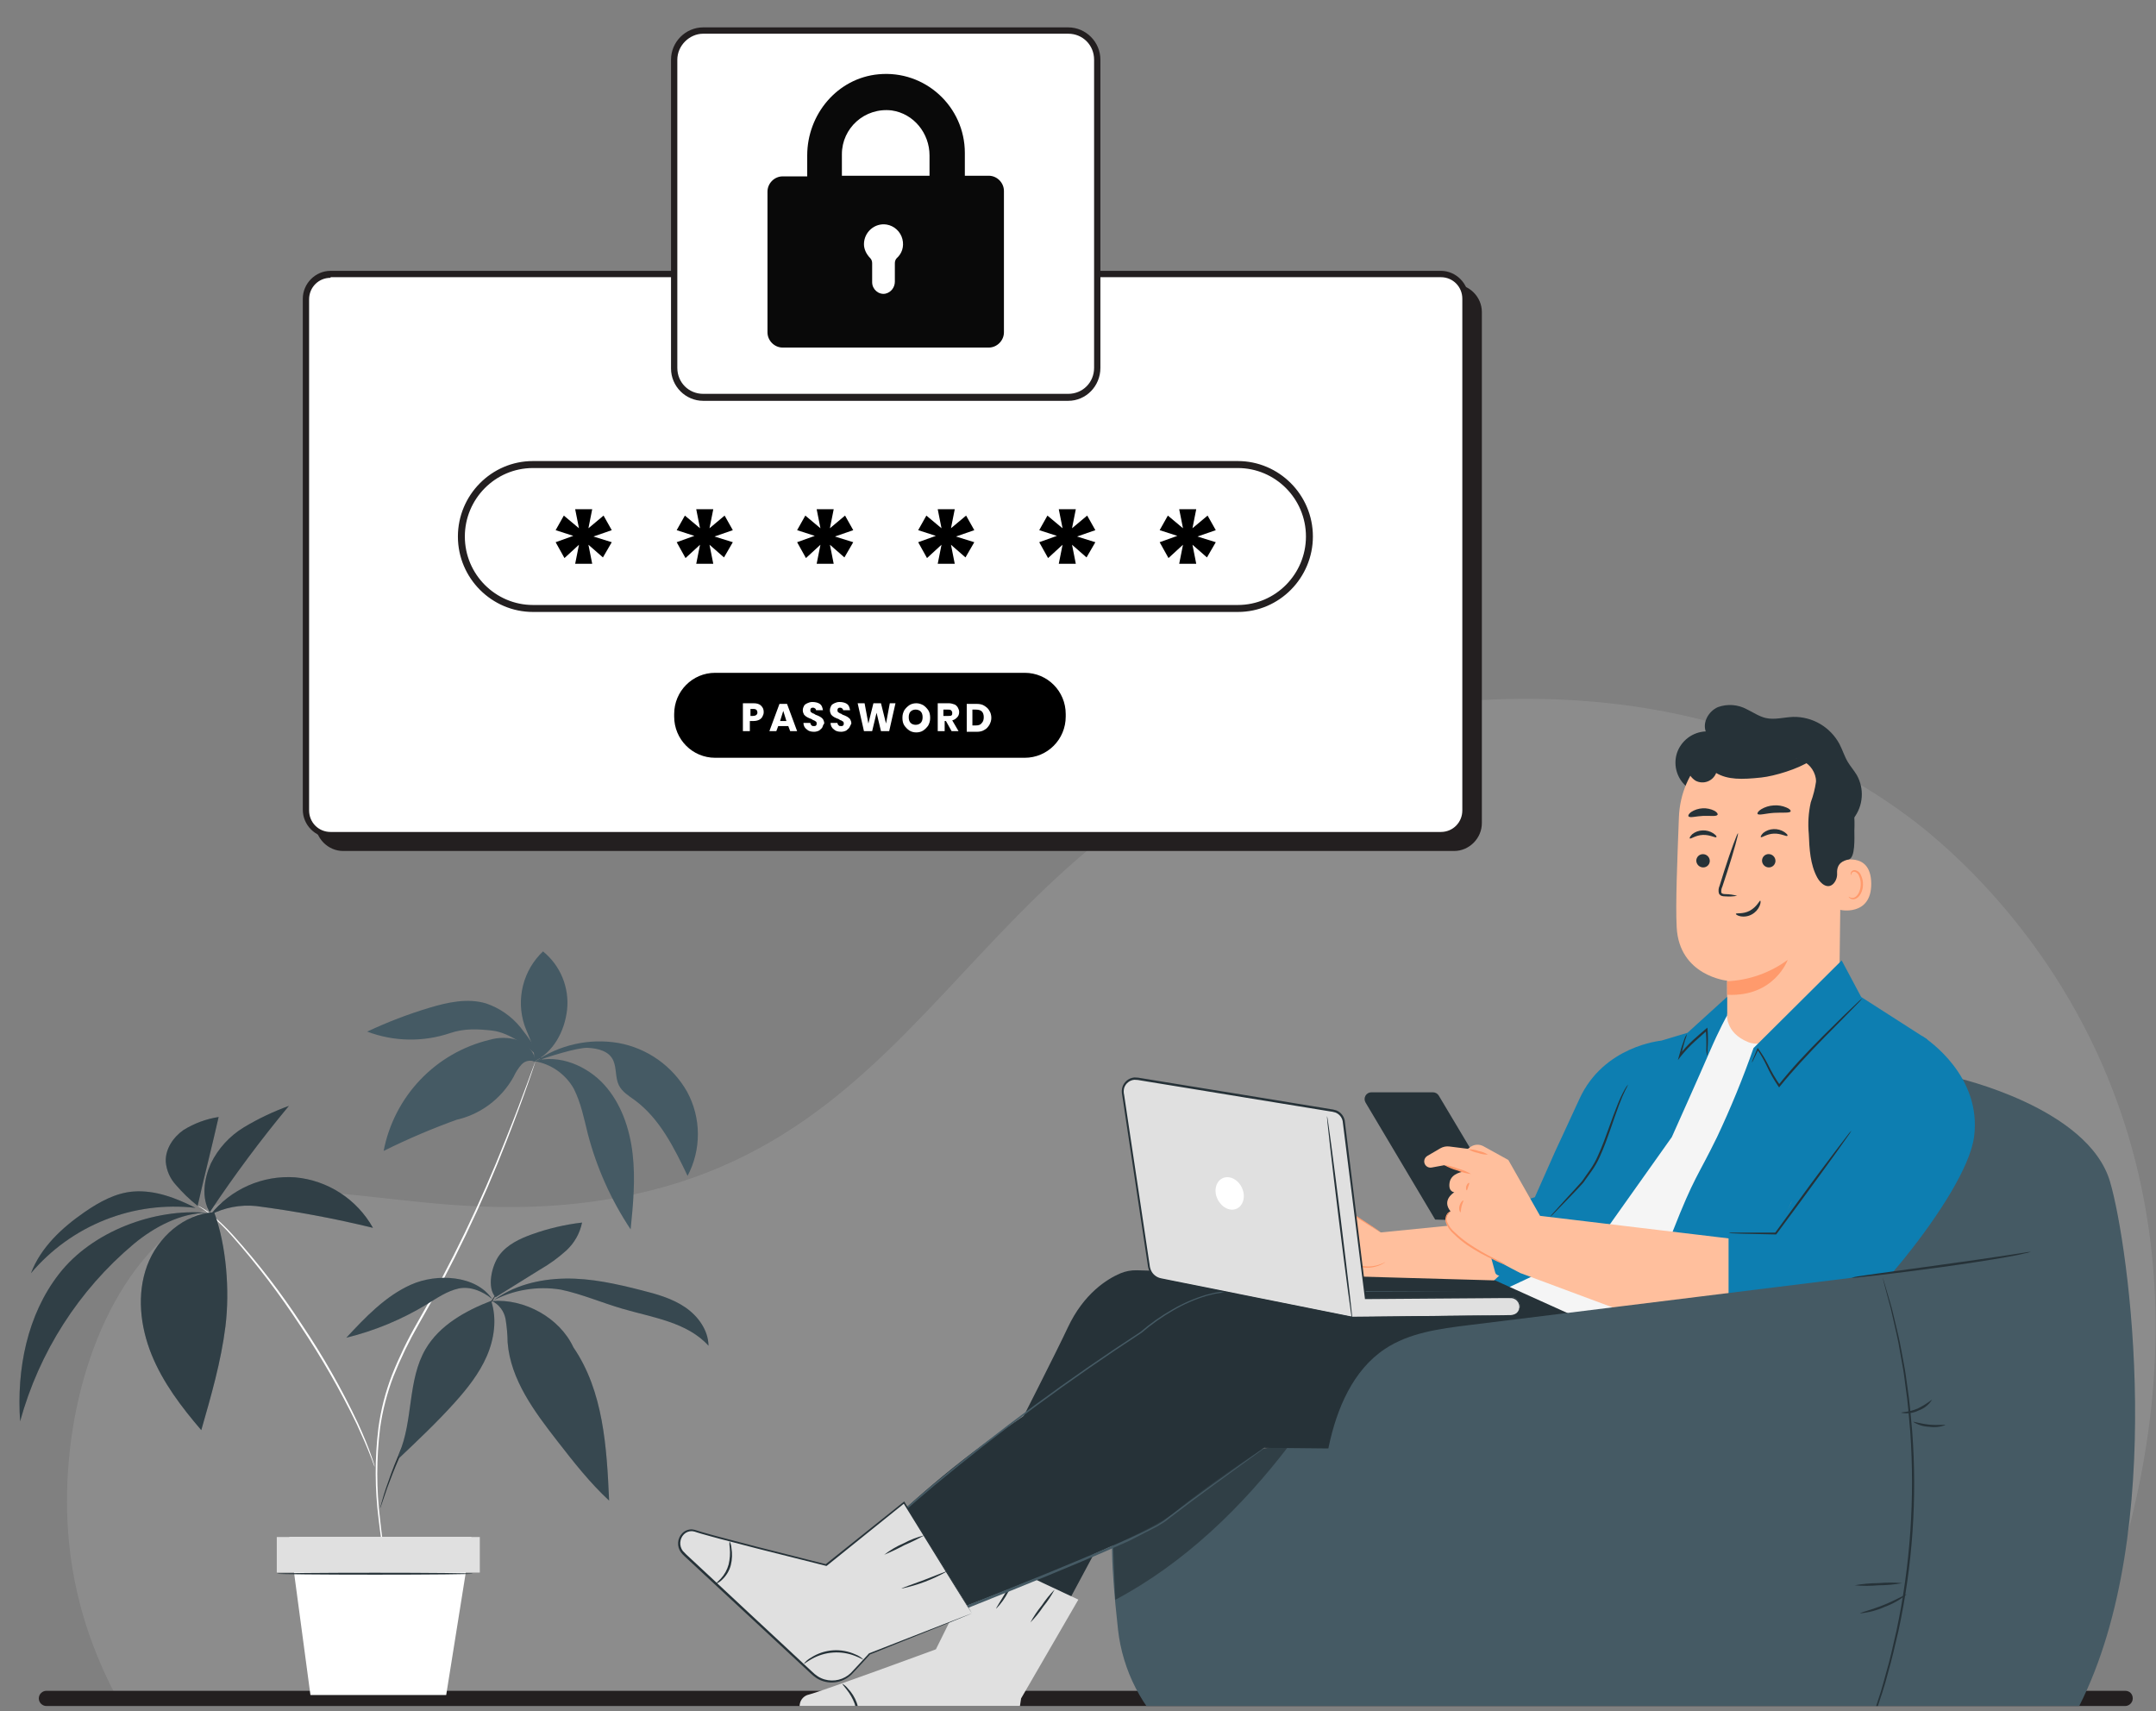 <svg width="223" height="177" viewBox="0 0 223 177" fill="none" xmlns="http://www.w3.org/2000/svg">
<rect x="0" y="0" width="223" height="177" fill="#808080" stroke="none"/>
<g clip-path="url(#clip0_1_512)">
<path opacity="0.1" d="M12.166 175.736C10.34 172.326 7.862 166.817 7.144 159.604C6.036 148.521 9.231 135.405 16.666 128.322C27.427 118.092 40.339 126.879 60.491 124.387C98.446 119.797 99.555 82.941 140.901 74.022C146.836 72.776 174.683 67.53 197.443 84.515C199.726 86.22 210.682 94.614 217.464 110.157C230.768 140.717 216.03 171.015 213.682 175.671C146.51 175.671 79.338 175.671 12.166 175.736Z" fill="white"/>
<path d="M4.796 176.457H219.812C220.203 176.457 220.595 176.13 220.595 175.671C220.595 175.211 220.268 174.884 219.812 174.884H4.796C4.405 174.884 4.014 175.211 4.014 175.671C4.014 176.13 4.405 176.457 4.796 176.457Z" fill="#231F20"/>
<path d="M153.272 32.277V85.134C153.272 86.708 151.968 88.019 150.403 88.019H35.493C33.928 88.019 32.623 86.708 32.623 85.134V32.277C32.623 30.703 33.928 29.391 35.493 29.391H150.338C151.968 29.391 153.272 30.703 153.272 32.277Z" fill="#231F20"/>
<path d="M149.099 86.314H34.124C32.754 86.314 31.645 85.2 31.645 83.822V30.834C31.645 29.457 32.754 28.342 34.124 28.342H149.099C150.468 28.342 151.577 29.457 151.577 30.834V83.822C151.577 85.2 150.468 86.314 149.099 86.314Z" fill="white"/>
<path d="M149.033 86.642H34.189C32.624 86.642 31.319 85.331 31.319 83.757V30.899C31.319 29.326 32.624 28.014 34.189 28.014H149.033C150.598 28.014 151.903 29.326 151.903 30.899V83.757C151.903 85.331 150.598 86.642 149.033 86.642ZM34.189 28.735C32.95 28.735 31.971 29.719 31.971 30.965V83.822C31.971 85.068 32.95 86.052 34.189 86.052H149.033C150.272 86.052 151.251 85.068 151.251 83.822V30.899C151.251 29.653 150.272 28.67 149.033 28.67H34.189V28.735Z" fill="#231F20"/>
<path d="M110.556 41.13H72.666C71.035 41.13 69.731 39.818 69.731 38.179V6.111C69.731 4.471 71.035 3.159 72.666 3.159H110.556C112.186 3.159 113.491 4.471 113.491 6.111V38.179C113.491 39.818 112.186 41.13 110.556 41.13Z" fill="white"/>
<path d="M110.491 41.458H72.731C70.905 41.458 69.405 39.95 69.405 38.113V6.176C69.405 4.34 70.905 2.832 72.731 2.832H110.491C112.317 2.832 113.817 4.34 113.817 6.176V38.048C113.817 39.95 112.317 41.458 110.491 41.458ZM72.731 3.487C71.296 3.487 70.057 4.733 70.057 6.176V38.048C70.057 39.556 71.231 40.736 72.731 40.736H110.491C111.991 40.736 113.165 39.556 113.165 38.048V6.176C113.165 4.668 111.991 3.487 110.491 3.487H72.731Z" fill="#231F20"/>
<path d="M128.294 62.903H54.927C50.949 62.903 47.753 59.689 47.753 55.689V55.295C47.753 51.295 50.949 48.081 54.927 48.081H128.294C132.272 48.081 135.468 51.295 135.468 55.295V55.689C135.468 59.689 132.272 62.903 128.294 62.903Z" fill="white"/>
<path d="M128.034 63.296H55.123C50.884 63.296 47.362 59.82 47.362 55.492C47.362 51.229 50.819 47.688 55.123 47.688H128.034C132.273 47.688 135.795 51.164 135.795 55.492C135.795 59.755 132.338 63.296 128.034 63.296ZM55.123 48.41C51.21 48.41 48.08 51.623 48.08 55.492C48.08 59.427 51.275 62.575 55.123 62.575H128.034C131.947 62.575 135.077 59.361 135.077 55.492C135.077 51.557 131.882 48.41 128.034 48.41H55.123Z" fill="#231F20"/>
<path d="M105.991 78.379H73.971C71.623 78.379 69.731 76.477 69.731 74.116V73.854C69.731 71.493 71.623 69.591 73.971 69.591H105.991C108.339 69.591 110.23 71.493 110.23 73.854V74.116C110.23 76.477 108.339 78.379 105.991 78.379Z" fill="black"/>
<path d="M102.274 18.177H99.796V15.816C99.796 11.029 95.687 7.225 90.861 7.684C86.622 8.078 83.492 11.816 83.492 16.078V18.243H80.948C80.1 18.243 79.383 18.964 79.383 19.817V34.375C79.383 35.228 80.1 35.949 80.948 35.949H102.274C103.121 35.949 103.839 35.228 103.839 34.375V19.751C103.839 18.898 103.121 18.177 102.274 18.177ZM92.557 27.227V29.129C92.557 29.719 92.165 30.244 91.578 30.375C90.861 30.506 90.209 29.916 90.209 29.194V27.227C90.209 27.03 90.144 26.834 90.013 26.702C89.622 26.309 89.361 25.784 89.361 25.26C89.361 24.014 90.47 23.03 91.709 23.227C92.491 23.358 93.144 23.948 93.339 24.735C93.535 25.522 93.274 26.243 92.752 26.702C92.622 26.834 92.557 27.03 92.557 27.227ZM96.143 18.177H87.079V15.947C87.079 13.259 89.426 11.095 92.231 11.422C94.513 11.75 96.143 13.783 96.143 16.078V18.177Z" fill="#090909"/>
<path d="M124.903 53.328L125.751 54.836L123.86 55.492L125.751 56.082L124.838 57.656L123.338 56.344L123.729 58.312H121.968L122.36 56.344L120.86 57.722L119.947 56.082L121.773 55.426L119.947 54.836L120.795 53.328L122.36 54.639L121.968 52.672H123.729L123.338 54.639L124.903 53.328Z" fill="black"/>
<path d="M112.447 53.328L113.295 54.836L111.404 55.492L113.295 56.082L112.382 57.656L110.882 56.344L111.273 58.312H109.512L109.904 56.344L108.404 57.722L107.491 56.082L109.317 55.426L107.491 54.836L108.339 53.328L109.904 54.639L109.512 52.672H111.273L110.882 54.639L112.447 53.328Z" fill="black"/>
<path d="M99.926 53.328L100.774 54.836L98.883 55.492L100.774 56.082L99.861 57.656L98.361 56.344L98.752 58.312H96.991L97.383 56.344L95.883 57.722L94.97 56.082L96.796 55.426L94.97 54.836L95.817 53.328L97.383 54.639L96.991 52.672H98.752L98.361 54.639L99.926 53.328Z" fill="black"/>
<path d="M87.405 53.328L88.253 54.836L86.361 55.492L88.253 56.082L87.34 57.656L85.84 56.344L86.231 58.312H84.47L84.862 56.344L83.362 57.722L82.448 56.082L84.275 55.426L82.448 54.836L83.296 53.328L84.862 54.639L84.47 52.672H86.231L85.84 54.639L87.405 53.328Z" fill="black"/>
<path d="M74.949 53.328L75.797 54.836L73.905 55.492L75.797 56.082L74.884 57.656L73.384 56.344L73.775 58.312H72.014L72.405 56.344L70.905 57.722L69.992 56.082L71.819 55.426L69.992 54.836L70.84 53.328L72.405 54.639L72.014 52.672H73.775L73.384 54.639L74.949 53.328Z" fill="black"/>
<path d="M62.427 53.328L63.275 54.836L61.384 55.492L63.275 56.082L62.362 57.656L60.862 56.344L61.253 58.312H59.492L59.884 56.344L58.384 57.722L57.471 56.082L59.297 55.426L57.471 54.836L58.319 53.328L59.884 54.639L59.492 52.672H61.253L60.862 54.639L62.427 53.328Z" fill="black"/>
<path d="M77.558 74.641V75.625H76.84V72.739H77.949C78.275 72.739 78.536 72.805 78.731 73.001C78.927 73.198 78.992 73.395 78.992 73.657C78.992 73.854 78.927 73.985 78.862 74.116C78.797 74.248 78.666 74.379 78.536 74.444C78.405 74.51 78.21 74.575 77.949 74.575H77.558V74.641ZM78.34 73.723C78.34 73.46 78.21 73.329 77.949 73.329H77.623V74.051H77.883C78.144 74.051 78.34 73.92 78.34 73.723Z" fill="white"/>
<path d="M81.535 75.1H80.492L80.296 75.625H79.579L80.622 72.805H81.405L82.448 75.625H81.731L81.535 75.1ZM81.34 74.576L81.014 73.526L80.688 74.576H81.34Z" fill="white"/>
<path d="M85.057 75.231C84.992 75.362 84.861 75.428 84.731 75.559C84.601 75.625 84.405 75.69 84.209 75.69C83.883 75.69 83.622 75.625 83.427 75.428C83.231 75.297 83.101 75.035 83.101 74.772H83.818C83.818 74.903 83.883 74.969 83.948 75.035C84.014 75.1 84.079 75.1 84.209 75.1C84.275 75.1 84.34 75.1 84.405 75.035C84.47 74.969 84.47 74.903 84.47 74.838C84.47 74.772 84.47 74.707 84.405 74.641C84.34 74.576 84.275 74.576 84.209 74.51C84.144 74.51 84.014 74.444 83.948 74.379C83.753 74.313 83.622 74.248 83.492 74.182C83.362 74.117 83.296 74.051 83.166 73.92C83.101 73.789 83.035 73.657 83.035 73.461C83.035 73.264 83.101 73.133 83.166 73.002C83.231 72.871 83.362 72.805 83.492 72.739C83.622 72.674 83.818 72.608 84.014 72.608C84.34 72.608 84.601 72.674 84.796 72.805C84.992 72.936 85.057 73.133 85.122 73.461H84.405C84.405 73.395 84.34 73.264 84.275 73.264C84.209 73.198 84.144 73.198 84.079 73.198C84.014 73.198 83.948 73.198 83.883 73.264C83.818 73.329 83.818 73.395 83.818 73.461C83.818 73.526 83.818 73.592 83.883 73.657C83.948 73.723 84.014 73.723 84.079 73.789C84.144 73.789 84.275 73.854 84.34 73.92C84.535 73.985 84.666 74.051 84.796 74.117C84.927 74.182 84.992 74.248 85.122 74.379C85.188 74.51 85.253 74.641 85.253 74.838C85.122 74.969 85.122 75.1 85.057 75.231Z" fill="white"/>
<path d="M87.861 75.231C87.796 75.362 87.666 75.428 87.535 75.559C87.405 75.625 87.209 75.69 87.013 75.69C86.687 75.69 86.427 75.625 86.231 75.428C86.035 75.297 85.905 75.035 85.905 74.772H86.622C86.622 74.903 86.687 74.969 86.753 75.035C86.818 75.1 86.883 75.1 87.013 75.1C87.079 75.1 87.144 75.1 87.209 75.035C87.274 74.969 87.274 74.903 87.274 74.838C87.274 74.772 87.274 74.707 87.209 74.641C87.144 74.576 87.079 74.576 87.013 74.51C86.948 74.51 86.818 74.444 86.753 74.379C86.557 74.313 86.427 74.248 86.296 74.182C86.166 74.117 86.1 74.051 85.97 73.92C85.905 73.789 85.84 73.657 85.84 73.461C85.84 73.264 85.905 73.133 85.97 73.002C86.035 72.871 86.166 72.805 86.296 72.739C86.427 72.674 86.622 72.608 86.818 72.608C87.144 72.608 87.405 72.674 87.6 72.805C87.796 72.936 87.861 73.133 87.927 73.461H87.209C87.209 73.395 87.144 73.264 87.079 73.264C87.013 73.198 86.948 73.198 86.883 73.198C86.818 73.198 86.753 73.198 86.687 73.264C86.622 73.329 86.622 73.395 86.622 73.461C86.622 73.526 86.622 73.592 86.687 73.657C86.753 73.723 86.818 73.723 86.883 73.789C86.948 73.789 87.079 73.854 87.144 73.92C87.34 73.985 87.47 74.051 87.6 74.117C87.731 74.182 87.796 74.248 87.927 74.379C87.992 74.51 88.057 74.641 88.057 74.838C87.992 74.969 87.927 75.1 87.861 75.231Z" fill="white"/>
<path d="M92.622 72.739L91.97 75.625H91.122L90.665 73.723L90.209 75.625H89.361L88.709 72.739H89.426L89.818 74.838L90.339 72.739H91.122L91.644 74.838L92.035 72.739H92.622Z" fill="white"/>
<path d="M95.492 72.936C95.687 73.067 95.883 73.264 96.013 73.46C96.144 73.657 96.209 73.92 96.209 74.248C96.209 74.575 96.144 74.772 96.013 75.034C95.883 75.231 95.687 75.428 95.492 75.559C95.296 75.69 95.035 75.756 94.774 75.756C94.513 75.756 94.253 75.69 94.057 75.559C93.861 75.428 93.666 75.231 93.535 75.034C93.405 74.838 93.34 74.575 93.34 74.248C93.34 73.92 93.405 73.723 93.535 73.46C93.666 73.264 93.861 73.067 94.057 72.936C94.253 72.805 94.513 72.739 94.774 72.739C95.035 72.739 95.231 72.805 95.492 72.936ZM94.187 73.592C94.057 73.723 93.992 73.92 93.992 74.182C93.992 74.444 94.057 74.641 94.187 74.772C94.318 74.903 94.513 74.969 94.709 74.969C94.905 74.969 95.1 74.903 95.231 74.772C95.361 74.641 95.427 74.444 95.427 74.182C95.427 73.92 95.361 73.723 95.231 73.592C95.1 73.46 94.905 73.395 94.709 73.395C94.513 73.395 94.318 73.46 94.187 73.592Z" fill="white"/>
<path d="M98.426 75.625L97.84 74.575H97.709V75.625H96.992V72.739H98.166C98.361 72.739 98.557 72.805 98.752 72.87C98.883 72.936 99.013 73.067 99.079 73.198C99.144 73.329 99.209 73.46 99.209 73.657C99.209 73.854 99.144 74.051 99.013 74.182C98.883 74.313 98.752 74.444 98.492 74.51L99.144 75.625H98.426ZM97.644 74.051H98.1C98.231 74.051 98.361 74.051 98.426 73.985C98.492 73.92 98.492 73.854 98.492 73.723C98.492 73.592 98.426 73.526 98.361 73.46C98.296 73.395 98.166 73.395 98.035 73.395H97.579V74.051H97.644Z" fill="white"/>
<path d="M102.339 74.969C102.209 75.166 102.078 75.363 101.817 75.494C101.622 75.625 101.361 75.691 101.035 75.691H99.992V72.805H101.035C101.361 72.805 101.622 72.871 101.817 73.002C102.013 73.133 102.209 73.264 102.339 73.526C102.47 73.723 102.535 73.986 102.535 74.248C102.535 74.51 102.47 74.707 102.339 74.969ZM101.557 74.772C101.687 74.641 101.752 74.445 101.752 74.182C101.752 73.92 101.687 73.723 101.557 73.592C101.426 73.461 101.231 73.395 100.904 73.395H100.578V75.035H100.904C101.231 75.035 101.426 74.969 101.557 74.772Z" fill="white"/>
<path d="M55.364 109.818C55.357 109.87 55.344 109.92 55.325 109.968L55.183 110.399C55.057 110.774 54.877 111.327 54.621 112.038C54.126 113.46 53.38 115.511 52.394 118.019C49.85 124.565 46.809 130.904 43.299 136.981C42.308 138.707 41.441 140.501 40.702 142.349C40.035 144.084 39.568 145.889 39.311 147.73C38.927 150.859 38.927 154.023 39.311 157.152C39.598 159.83 39.983 161.979 40.23 163.472C40.356 164.203 40.454 164.78 40.525 165.183C40.556 165.368 40.58 165.515 40.596 165.625C40.606 165.676 40.613 165.727 40.615 165.779C40.598 165.73 40.585 165.68 40.576 165.629C40.552 165.522 40.521 165.376 40.486 165.187C40.407 164.792 40.293 164.215 40.152 163.484C39.88 162.003 39.472 159.858 39.166 157.163C38.764 154.016 38.757 150.831 39.142 147.683C39.394 145.827 39.859 144.007 40.529 142.259C41.269 140.394 42.14 138.586 43.138 136.847C46.641 130.775 49.694 124.452 52.272 117.928C53.278 115.432 54.044 113.389 54.562 111.975C54.822 111.276 55.022 110.731 55.16 110.347L55.321 109.925C55.34 109.865 55.364 109.818 55.364 109.818Z" fill="white"/>
<path d="M51.561 133.509C51.525 133.589 51.483 133.665 51.435 133.738L51.042 134.374C50.696 134.927 50.181 135.717 49.545 136.689C48.272 138.637 46.457 141.287 44.63 144.329C43.727 145.854 42.921 147.339 42.245 148.718C41.57 150.097 41.027 151.373 40.599 152.451C40.171 153.53 39.857 154.426 39.66 155.039C39.558 155.331 39.479 155.568 39.417 155.75C39.393 155.834 39.36 155.914 39.318 155.991C39.328 155.904 39.347 155.819 39.377 155.738C39.428 155.552 39.499 155.311 39.582 155.015C39.758 154.387 40.061 153.494 40.462 152.4C40.862 151.305 41.401 150.029 42.072 148.635C42.744 147.24 43.546 145.751 44.457 144.222C46.284 141.173 48.123 138.534 49.423 136.606L50.975 134.331L51.403 133.714C51.449 133.641 51.501 133.572 51.561 133.509Z" fill="#263238"/>
<path d="M55.325 109.818C55.423 108.854 54.386 107.895 53.482 107.555C52.551 107.28 51.561 107.28 50.63 107.555C47.9 108.209 45.415 109.641 43.473 111.678C41.531 113.715 40.214 116.272 39.68 119.043C42.202 117.789 44.796 116.686 47.447 115.74L46.999 115.87C48.285 115.61 49.5 115.071 50.559 114.292C51.617 113.513 52.496 112.512 53.132 111.359C53.339 110.897 53.616 110.471 53.953 110.095C54.126 109.911 54.352 109.785 54.599 109.735C54.846 109.686 55.102 109.715 55.332 109.818" fill="#455A64"/>
<path d="M55.332 109.81C57.839 108.067 60.921 107.372 63.928 107.871C65.416 108.134 66.828 108.725 68.063 109.599C69.298 110.474 70.327 111.611 71.075 112.931C71.796 114.263 72.177 115.754 72.184 117.271C72.192 118.788 71.826 120.282 71.118 121.622C69.728 118.718 68.239 115.696 65.653 113.792C65.044 113.35 64.361 112.943 64.019 112.267C63.626 111.477 63.787 110.525 63.445 109.719C63.029 108.728 61.874 108.436 60.809 108.38C59.744 108.325 56.637 109.316 55.332 109.794" fill="#455A64"/>
<path d="M55.266 109.763C57.835 108.996 60.742 110.26 62.495 112.196C64.247 114.132 65.131 116.731 65.433 119.331C65.736 121.93 65.492 124.557 65.229 127.16C63.217 124.139 61.72 120.801 60.801 117.284C60.408 115.704 60.086 114.061 59.344 112.599C58.918 111.85 58.33 111.206 57.625 110.714C56.919 110.223 56.113 109.896 55.266 109.759" fill="#455A64"/>
<path d="M55.179 109.818C57.234 108.862 58.393 106.705 58.656 104.442C58.776 103.306 58.611 102.159 58.176 101.104C57.74 100.05 57.049 99.122 56.165 98.406C55.153 99.362 54.435 100.59 54.096 101.944C53.756 103.298 53.809 104.721 54.248 106.046C54.684 107.29 55.474 108.534 55.179 109.818Z" fill="#455A64"/>
<path d="M38.757 151.72C38.704 151.622 38.661 151.518 38.627 151.412C38.545 151.206 38.447 150.898 38.285 150.511C37.987 149.721 37.5 148.615 36.883 147.268C35.185 143.769 33.247 140.392 31.084 137.163C28.959 133.906 26.604 130.807 24.036 127.891C23.261 127.006 22.418 126.184 21.513 125.434C21.265 125.233 21.003 125.05 20.727 124.889C20.627 124.841 20.529 124.786 20.437 124.723C20.543 124.759 20.646 124.801 20.747 124.849C21.032 125.001 21.303 125.176 21.56 125.371C22.488 126.101 23.35 126.912 24.138 127.792C26.744 130.687 29.122 133.781 31.249 137.048C33.426 140.282 35.357 143.677 37.024 147.205C37.645 148.567 38.097 149.693 38.372 150.483C38.521 150.878 38.608 151.187 38.678 151.396C38.714 151.501 38.74 151.61 38.757 151.72Z" fill="white"/>
<path d="M46.151 175.32H32.109L29.921 158.977H48.764L46.151 175.32Z" fill="white"/>
<path d="M59.309 139.359C57.89 136.298 54.244 134.299 50.897 134.571C51.258 134.752 51.572 135.014 51.814 135.338C52.056 135.662 52.219 136.038 52.292 136.436C52.423 137.233 52.494 138.038 52.504 138.846C52.806 142.713 55.282 146.012 57.655 149.065C59.324 151.21 61.006 153.367 63.002 155.212C62.762 149.713 62.416 143.886 59.309 139.359Z" fill="#455A64"/>
<path d="M50.897 134.615C53.023 132.972 55.765 132.288 58.448 132.245C61.132 132.201 63.78 132.798 66.376 133.461C67.948 133.856 69.52 134.299 70.859 135.207C72.199 136.116 73.26 137.578 73.283 139.193C71.079 136.756 67.528 136.286 64.381 135.365C62.251 134.745 60.193 133.852 58.02 133.39C55.581 132.99 53.078 133.406 50.897 134.575" fill="#455A64"/>
<path d="M51.262 134.18C50.331 133.197 50.846 130.897 51.655 129.815C52.464 128.733 53.757 128.12 55.03 127.666C56.703 127.066 58.439 126.659 60.204 126.453C59.978 127.569 59.404 128.583 58.566 129.349C57.73 130.104 56.816 130.766 55.839 131.324L51.254 134.176" fill="#455A64"/>
<path d="M42.524 132.869C39.865 134.054 37.81 136.231 35.818 138.364C38.77 137.641 41.594 136.466 44.19 134.88C45.219 134.247 46.241 133.54 47.42 133.276C48.598 133.011 49.918 133.54 50.901 134.358C49.231 131.885 45.184 131.684 42.524 132.869Z" fill="#455A64"/>
<path d="M41.271 150.365C42.76 146.928 42.132 142.76 44.021 139.533C45.471 137.06 48.143 135.582 50.803 134.547C51.419 136.408 51.125 138.498 50.343 140.287C49.561 142.077 48.32 143.641 47.011 145.095C45.2 147.106 43.232 148.966 41.267 150.827" fill="#455A64"/>
<path d="M49.628 158.977H28.628V162.655H49.628V158.977Z" fill="#E0E0E0"/>
<path d="M48.929 162.769C48.929 162.828 44.383 162.872 38.781 162.872C33.178 162.872 28.628 162.828 28.628 162.769C28.628 162.71 33.174 162.667 38.781 162.667C44.387 162.667 48.929 162.714 48.929 162.769Z" fill="#263238"/>
<path d="M56.275 109.957C55.58 108.651 54.763 107.414 53.836 106.263C52.898 105.109 51.654 104.247 50.248 103.778C48.355 103.221 46.32 103.664 44.434 104.229C42.224 104.891 40.067 105.718 37.979 106.702C40.736 107.745 43.767 107.799 46.559 106.856C48.005 106.362 49.408 106.425 50.924 106.599C52.771 106.808 55.081 108.527 56.275 109.957Z" fill="#455A64"/>
<path d="M6.12 131.747C2.812 135.982 1.708 141.623 2.081 147.011C4.05 139.842 8.145 133.446 13.821 128.677C15.982 126.876 18.739 125.446 21.415 125.446C15.911 124.968 9.522 127.378 6.12 131.747Z" fill="#455A64"/>
<path d="M13.805 123.242C11.958 123.38 10.269 124.32 8.745 125.371C6.411 126.983 4.218 129.017 3.201 131.691C5.268 129.245 7.902 127.349 10.871 126.17C13.841 124.991 17.053 124.566 20.224 124.932C18.213 123.913 16.044 123.076 13.805 123.242Z" fill="#455A64"/>
<path d="M18.975 116.882C17.907 117.628 17.09 118.857 17.145 120.16C17.217 121.062 17.591 121.913 18.205 122.574C18.88 123.362 19.628 124.081 20.441 124.723C21.12 121.705 21.934 118.553 22.613 115.535C21.323 115.733 20.085 116.191 18.975 116.882Z" fill="#455A64"/>
<path d="M25.238 116.593C23.757 117.487 22.565 118.791 21.804 120.35C21.101 121.93 20.81 123.905 21.694 125.383C24.227 121.573 26.96 117.902 29.881 114.385C28.267 114.969 26.711 115.709 25.238 116.593Z" fill="#455A64"/>
<path d="M30.53 121.776C28.867 121.659 27.201 121.949 25.674 122.622C24.147 123.295 22.806 124.331 21.765 125.64C23.219 124.894 24.855 124.583 26.479 124.743C30.549 125.273 34.588 126.026 38.576 126.998C37.756 125.538 36.595 124.299 35.194 123.39C33.792 122.48 32.191 121.926 30.53 121.776Z" fill="#455A64"/>
<path d="M22.149 125.383C19.03 125.557 16.303 127.97 15.215 130.913C14.127 133.856 14.5 137.194 15.675 140.102C16.849 143.009 18.779 145.545 20.818 147.924C21.839 144.368 22.869 140.813 23.32 137.171C23.772 133.528 23.426 128.835 22.149 125.383Z" fill="#455A64"/>
<g opacity="0.3">
<path d="M6.12 131.747C2.812 135.982 1.708 141.623 2.082 147.011C4.05 139.842 8.145 133.447 13.821 128.678C15.982 126.876 18.74 125.446 21.415 125.446C15.911 124.968 9.523 127.378 6.12 131.747Z" fill="black"/>
<path d="M13.805 123.241C11.959 123.38 10.269 124.32 8.745 125.371C6.411 126.982 4.219 129.017 3.201 131.691C5.268 129.245 7.903 127.349 10.872 126.17C13.841 124.991 17.053 124.566 20.225 124.932C18.213 123.913 16.044 123.075 13.805 123.241Z" fill="black"/>
<path d="M18.976 116.882C17.907 117.628 17.09 118.857 17.145 120.16C17.217 121.062 17.591 121.913 18.206 122.574C18.88 123.361 19.628 124.081 20.441 124.723C21.121 121.705 21.934 118.553 22.614 115.534C21.323 115.733 20.086 116.191 18.976 116.882Z" fill="black"/>
<path d="M25.238 116.593C23.757 117.487 22.565 118.791 21.804 120.35C21.101 121.93 20.81 123.905 21.694 125.383C24.227 121.573 26.96 117.902 29.882 114.385C28.267 114.969 26.712 115.709 25.238 116.593Z" fill="black"/>
<path d="M30.53 121.776C28.867 121.659 27.201 121.949 25.674 122.622C24.148 123.295 22.806 124.33 21.765 125.639C23.219 124.894 24.855 124.583 26.48 124.743C30.55 125.273 34.588 126.026 38.576 126.998C37.756 125.538 36.595 124.299 35.194 123.389C33.792 122.48 32.192 121.926 30.53 121.776Z" fill="black"/>
<path d="M22.15 125.383C19.03 125.556 16.304 127.97 15.215 130.913C14.127 133.856 14.5 137.194 15.675 140.102C16.85 143.009 18.779 145.545 20.818 147.924C21.839 144.368 22.869 140.813 23.321 137.171C23.772 133.528 23.427 128.835 22.15 125.383Z" fill="black"/>
</g>
<g opacity="0.2">
<path d="M59.309 139.36C57.89 136.298 54.244 134.299 50.897 134.572C51.258 134.752 51.572 135.014 51.814 135.338C52.056 135.662 52.219 136.038 52.292 136.436C52.423 137.233 52.494 138.038 52.504 138.846C52.806 142.713 55.282 146.012 57.655 149.066C59.324 151.211 61.006 153.368 63.002 155.212C62.762 149.714 62.416 143.887 59.309 139.36Z" fill="black"/>
<path d="M50.897 134.615C53.023 132.972 55.765 132.288 58.448 132.245C61.132 132.201 63.78 132.798 66.376 133.462C67.948 133.857 69.52 134.299 70.859 135.208C72.199 136.116 73.26 137.578 73.283 139.194C71.079 136.756 67.528 136.286 64.381 135.366C62.251 134.746 60.193 133.853 58.02 133.391C55.581 132.99 53.078 133.407 50.897 134.576" fill="black"/>
<path d="M51.262 134.18C50.331 133.197 50.846 130.898 51.655 129.815C52.464 128.733 53.757 128.121 55.03 127.666C56.703 127.066 58.439 126.659 60.204 126.453C59.978 127.569 59.404 128.584 58.566 129.349C57.73 130.104 56.816 130.766 55.839 131.324L51.254 134.177" fill="black"/>
<path d="M42.524 132.869C39.865 134.054 37.81 136.231 35.818 138.364C38.77 137.642 41.594 136.466 44.19 134.88C45.219 134.248 46.241 133.541 47.42 133.276C48.598 133.011 49.918 133.541 50.901 134.358C49.231 131.885 45.184 131.684 42.524 132.869Z" fill="black"/>
<path d="M41.271 150.365C42.76 146.928 42.131 142.761 44.021 139.533C45.471 137.06 48.142 135.583 50.802 134.548C51.419 136.408 51.124 138.498 50.342 140.288C49.561 142.077 48.319 143.642 47.011 145.095C45.2 147.106 43.231 148.967 41.267 150.827" fill="black"/>
</g>
<path d="M173.442 77.912C173.654 77.275 174.053 76.719 174.586 76.315C175.119 75.912 175.761 75.68 176.428 75.652C176.082 74.676 176.746 73.55 177.689 73.139C178.173 72.963 178.688 72.892 179.201 72.929C179.714 72.967 180.214 73.112 180.667 73.357C181.323 73.669 181.936 74.103 182.632 74.265C183.563 74.479 184.525 74.182 185.476 74.151C186.452 74.132 187.414 74.383 188.257 74.877C189.1 75.371 189.792 76.089 190.257 76.951C190.576 77.556 190.772 78.224 191.122 78.812C191.405 79.282 191.774 79.693 192.053 80.167C192.442 80.861 192.62 81.655 192.562 82.45C192.505 83.245 192.216 84.005 191.731 84.635L178.337 81.542C177.787 81.925 177.131 82.125 176.462 82.115C175.793 82.105 175.143 81.886 174.604 81.487C174.065 81.088 173.663 80.53 173.455 79.89C173.247 79.251 173.242 78.562 173.442 77.919V77.912Z" fill="#263238"/>
<path d="M142.589 127.497L155.503 126.209L156.25 132.952L141.666 132.442L142.589 127.497Z" fill="#FFBF9D"/>
<path d="M132.779 131.447C132.861 131.564 132.976 131.654 133.109 131.706C133.241 131.758 133.386 131.769 133.526 131.739C133.585 131.723 133.643 131.701 133.698 131.672C134.091 131.479 133.914 130.653 133.914 130.653L135.808 130.029C135.808 130.029 138.59 131.261 139.658 132.205C140.727 133.15 142.88 131.905 142.88 131.905L143.021 127.615L138.936 124.933C138.936 124.933 139.187 125.095 138.845 124.538C138.503 123.981 137.415 124.376 137.415 124.376C137.191 124.103 136.441 124.111 136.441 124.111L133.364 124.972C133.051 125.06 132.761 125.217 132.516 125.432C132.271 125.648 132.078 125.916 131.95 126.217L130.956 128.536C130.956 128.536 130.492 130.167 130.661 130.511C130.733 130.649 130.853 130.756 130.998 130.811C131.142 130.866 131.302 130.866 131.447 130.811C131.447 130.811 131.761 131.783 132.025 131.779C132.291 131.722 132.544 131.617 132.771 131.467L132.779 131.447Z" fill="#FFBF9D"/>
<path d="M138.868 131.645C138.794 131.613 138.723 131.575 138.656 131.53L138.067 131.19C137.327 130.778 136.563 130.41 135.78 130.088H135.827L133.938 130.728L133.993 130.633C134.022 130.794 134.035 130.956 134.032 131.119C134.034 131.297 133.983 131.472 133.887 131.621C133.824 131.697 133.741 131.754 133.647 131.783C133.561 131.821 133.469 131.841 133.376 131.842C133.183 131.842 132.996 131.774 132.849 131.649C132.812 131.617 132.778 131.583 132.747 131.546L132.724 131.518L132.845 131.542L132.787 131.578C132.711 131.626 132.632 131.669 132.551 131.708C132.468 131.75 132.383 131.785 132.295 131.815C132.25 131.832 132.202 131.846 132.154 131.854C132.094 131.872 132.03 131.872 131.969 131.854C131.873 131.8 131.793 131.721 131.738 131.625C131.686 131.544 131.64 131.459 131.6 131.372C131.519 131.199 131.448 131.021 131.388 130.839L131.514 130.898C131.387 130.948 131.249 130.963 131.114 130.94C130.98 130.917 130.854 130.857 130.751 130.768C130.645 130.671 130.575 130.539 130.555 130.396C130.541 130.265 130.541 130.133 130.555 130.001C130.624 129.498 130.729 129 130.869 128.512L131.4 127.276L131.734 126.485C131.837 126.215 131.968 125.957 132.126 125.715C132.294 125.48 132.508 125.283 132.755 125.134C133.001 124.998 133.266 124.899 133.541 124.842L136.444 124.052H136.468C136.649 124.054 136.829 124.073 137.006 124.107C137.195 124.133 137.372 124.219 137.509 124.352H137.395C137.543 124.253 137.712 124.192 137.889 124.174C138.066 124.156 138.244 124.182 138.409 124.25C138.701 124.4 138.925 124.657 139.033 124.968L139.002 124.929L141.819 126.766L142.577 127.276C142.668 127.332 142.755 127.396 142.836 127.465C142.737 127.423 142.643 127.372 142.554 127.311L141.768 126.837L138.919 125.059V125.036C138.822 124.766 138.627 124.543 138.373 124.411C138.233 124.358 138.082 124.339 137.933 124.356C137.784 124.373 137.641 124.426 137.517 124.51L137.454 124.55L137.403 124.494C137.293 124.396 137.156 124.333 137.01 124.313C136.846 124.281 136.678 124.265 136.511 124.265L133.615 125.087C133.361 125.141 133.116 125.233 132.889 125.36C132.666 125.495 132.473 125.675 132.323 125.889C132.175 126.118 132.054 126.363 131.961 126.62C131.848 126.88 131.738 127.141 131.624 127.41L131.093 128.646C130.955 129.124 130.852 129.611 130.783 130.104C130.771 130.218 130.771 130.333 130.783 130.448C130.797 130.545 130.844 130.634 130.916 130.701C130.993 130.765 131.086 130.808 131.184 130.825C131.283 130.842 131.385 130.831 131.478 130.795L131.572 130.764L131.604 130.855C131.658 131.029 131.725 131.199 131.804 131.364C131.859 131.516 131.951 131.652 132.071 131.759C132.099 131.763 132.127 131.763 132.154 131.759L132.268 131.728C132.346 131.7 132.425 131.664 132.504 131.629C132.58 131.592 132.655 131.551 132.728 131.506L132.783 131.475L132.904 131.498V131.522C132.93 131.551 132.957 131.577 132.987 131.601C133.096 131.696 133.235 131.751 133.38 131.755C133.453 131.755 133.525 131.74 133.592 131.712C133.657 131.696 133.716 131.659 133.757 131.605C133.887 131.343 133.917 131.043 133.843 130.76V130.685L133.91 130.665L135.804 130.049H135.827H135.851C136.633 130.384 137.392 130.772 138.122 131.21C138.377 131.364 138.57 131.491 138.699 131.581C138.757 131.599 138.814 131.62 138.868 131.645Z" fill="#FF9A6C"/>
<path d="M137.057 125.561C136.76 125.757 136.437 125.911 136.098 126.02C135.276 126.331 134.416 126.533 133.541 126.62L133.635 126.533C133.604 126.699 133.576 126.869 133.533 127.043C133.31 128.023 132.902 128.951 132.331 129.776C132.159 130.024 131.97 130.259 131.765 130.48C131.62 130.638 131.529 130.713 131.517 130.705C131.506 130.697 131.808 130.329 132.209 129.693C132.731 128.864 133.109 127.952 133.329 126.995C133.368 126.829 133.399 126.659 133.427 126.501V126.419H133.505C134.365 126.334 135.213 126.158 136.036 125.893C136.369 125.763 136.711 125.652 137.057 125.561Z" fill="#FF9A6C"/>
<path d="M134.37 127.868C134.28 129.194 133.683 130.433 132.704 131.325C132.653 131.281 133.227 130.626 133.683 129.67C134.138 128.714 134.307 127.856 134.37 127.868Z" fill="#FF9A6C"/>
<path d="M143.3 130.527C143.3 130.527 143.273 130.558 143.21 130.602C143.117 130.664 143.019 130.721 142.919 130.771C142.539 130.958 142.127 131.073 141.705 131.111C141.057 131.17 140.406 131.043 139.827 130.744C139.089 130.364 138.505 129.738 138.173 128.974L138.299 129.033C137.574 129.296 136.816 129.453 136.048 129.499C135.762 129.515 135.476 129.515 135.191 129.499C134.905 129.5 134.621 129.453 134.35 129.361C134.199 129.31 134.072 129.205 133.993 129.065C133.96 128.993 133.941 128.915 133.937 128.836C133.934 128.756 133.946 128.677 133.973 128.603C134.029 128.455 134.141 128.336 134.284 128.271L134.629 128.121C135.545 127.726 136.389 127.437 137.101 127.204C137.812 126.971 138.401 126.809 138.806 126.707C139.014 126.641 139.229 126.597 139.446 126.576C139.245 126.658 139.039 126.728 138.829 126.786C138.436 126.912 137.855 127.098 137.148 127.347C136.441 127.595 135.612 127.911 134.704 128.302L134.362 128.453C134.27 128.496 134.198 128.574 134.162 128.67C134.142 128.718 134.132 128.77 134.132 128.822C134.132 128.874 134.142 128.926 134.162 128.974C134.22 129.069 134.311 129.14 134.417 129.172C134.671 129.254 134.936 129.294 135.203 129.29C135.478 129.29 135.757 129.29 136.04 129.29C136.789 129.244 137.528 129.092 138.236 128.84L138.326 128.808L138.362 128.895C138.677 129.625 139.232 130.225 139.933 130.594C140.482 130.886 141.1 131.023 141.721 130.989C142.126 130.962 142.524 130.869 142.9 130.712C143.159 130.61 143.292 130.527 143.3 130.527Z" fill="#FF9A6C"/>
<path d="M184.478 110.81C186.011 110.776 187.469 110.139 188.54 109.037C189.611 107.934 190.209 106.453 190.207 104.912L190.45 85.354C190.678 80.104 187.912 75.588 182.832 75.502H182.361C177.626 75.703 173.839 79.626 173.654 84.52C173.482 89.075 173.297 93.472 173.423 95.905C173.686 100.946 178.64 101.436 178.64 101.436C178.64 101.436 178.64 103.312 178.64 104.794C178.627 105.573 178.768 106.347 179.055 107.071C179.341 107.795 179.768 108.454 180.31 109.011C180.852 109.568 181.498 110.012 182.212 110.316C182.925 110.62 183.692 110.778 184.466 110.783L184.478 110.81Z" fill="#FFBF9D"/>
<path d="M178.64 101.495C180.899 101.391 183.078 100.622 184.906 99.283C184.906 99.283 183.531 103.139 178.652 102.89L178.64 101.495Z" fill="#FF9A6C"/>
<path d="M175.45 89.02C175.455 89.204 175.53 89.38 175.66 89.51C175.791 89.64 175.966 89.715 176.149 89.719C176.239 89.722 176.329 89.707 176.413 89.675C176.497 89.643 176.574 89.594 176.639 89.531C176.705 89.469 176.757 89.394 176.793 89.311C176.828 89.228 176.847 89.138 176.848 89.047C176.846 88.862 176.772 88.685 176.641 88.554C176.51 88.423 176.334 88.349 176.149 88.348C176.059 88.346 175.97 88.361 175.886 88.393C175.802 88.426 175.725 88.475 175.66 88.537C175.595 88.6 175.543 88.674 175.507 88.757C175.471 88.84 175.451 88.929 175.45 89.02Z" fill="#263238"/>
<path d="M174.778 86.721C174.868 86.812 175.379 86.385 176.13 86.358C176.88 86.33 177.442 86.689 177.52 86.591C177.599 86.492 177.461 86.381 177.218 86.195C176.886 85.979 176.494 85.872 176.098 85.891C175.709 85.902 175.333 86.041 175.029 86.286C174.806 86.508 174.735 86.677 174.778 86.721Z" fill="#263238"/>
<path d="M182.251 89.02C182.254 89.205 182.328 89.382 182.459 89.512C182.59 89.643 182.766 89.717 182.95 89.719C183.04 89.721 183.129 89.704 183.213 89.671C183.296 89.638 183.372 89.588 183.437 89.525C183.501 89.461 183.552 89.386 183.587 89.303C183.623 89.219 183.641 89.13 183.641 89.04C183.638 88.854 183.564 88.678 183.433 88.547C183.302 88.417 183.126 88.342 182.942 88.34C182.852 88.338 182.762 88.354 182.679 88.388C182.595 88.421 182.518 88.47 182.454 88.534C182.39 88.597 182.338 88.673 182.303 88.756C182.269 88.84 182.251 88.929 182.251 89.02Z" fill="#263238"/>
<path d="M182.125 86.586C182.215 86.677 182.73 86.251 183.476 86.223C184.223 86.195 184.789 86.555 184.867 86.456C184.946 86.357 184.812 86.247 184.565 86.061C184.232 85.844 183.841 85.738 183.445 85.757C183.056 85.769 182.681 85.908 182.376 86.152C182.156 86.373 182.082 86.547 182.125 86.586Z" fill="#263238"/>
<path d="M179.677 92.654C179.278 92.544 178.866 92.486 178.451 92.48C178.259 92.48 178.059 92.437 178.039 92.302C178.016 92.099 178.053 91.893 178.145 91.71C178.306 91.224 178.475 90.715 178.648 90.181C179.351 88.001 179.827 86.231 179.764 86.187C179.701 86.144 179.041 87.898 178.341 90.079C178.173 90.616 178.011 91.125 177.862 91.615C177.747 91.862 177.722 92.142 177.791 92.405C177.822 92.473 177.867 92.532 177.923 92.579C177.98 92.627 178.046 92.66 178.118 92.678C178.224 92.704 178.334 92.716 178.444 92.713C178.856 92.746 179.27 92.726 179.677 92.654Z" fill="#263238"/>
<path d="M181.787 84.177C181.897 84.37 182.616 84.129 183.5 84.074C184.384 84.019 185.126 84.125 185.209 83.916C185.244 83.817 185.087 83.647 184.769 83.521C184.352 83.342 183.897 83.269 183.445 83.308C182.993 83.334 182.553 83.469 182.164 83.703C181.869 83.888 181.74 84.082 181.787 84.177Z" fill="#263238"/>
<path d="M174.652 84.445C174.813 84.619 175.438 84.418 176.153 84.39C176.868 84.362 177.508 84.473 177.646 84.283C177.709 84.192 177.607 84.019 177.332 83.861C176.952 83.67 176.53 83.581 176.106 83.604C175.683 83.627 175.272 83.76 174.915 83.991C174.664 84.177 174.581 84.362 174.652 84.445Z" fill="#263238"/>
<path d="M190.207 89.103C190.289 89.063 193.515 87.938 193.546 91.386C193.578 94.835 190.222 94.151 190.215 94.061C190.207 93.97 190.207 89.103 190.207 89.103Z" fill="#FFBF9D"/>
<path d="M191.216 92.741C191.216 92.741 191.275 92.785 191.373 92.828C191.443 92.857 191.517 92.872 191.592 92.872C191.666 92.872 191.741 92.857 191.81 92.828C192.159 92.69 192.454 92.109 192.462 91.485C192.47 91.19 192.412 90.897 192.293 90.628C192.262 90.521 192.205 90.424 192.129 90.344C192.052 90.264 191.957 90.204 191.853 90.169C191.785 90.152 191.713 90.159 191.65 90.19C191.588 90.221 191.538 90.274 191.511 90.339C191.464 90.434 191.487 90.505 191.468 90.509C191.448 90.513 191.397 90.454 191.425 90.312C191.44 90.226 191.486 90.148 191.554 90.094C191.598 90.057 191.648 90.029 191.703 90.014C191.758 89.998 191.816 89.995 191.872 90.004C192.011 90.031 192.14 90.094 192.247 90.186C192.355 90.278 192.437 90.396 192.485 90.529C192.63 90.828 192.701 91.157 192.694 91.489C192.694 92.184 192.34 92.84 191.861 92.99C191.772 93.017 191.677 93.023 191.585 93.008C191.494 92.993 191.406 92.957 191.33 92.903C191.224 92.824 191.205 92.749 191.216 92.741Z" fill="#FF9A6C"/>
<path d="M187.81 80.491C187.732 80.05 187.535 79.639 187.242 79.302C186.948 78.965 186.569 78.715 186.144 78.579C185.412 78.331 184.618 78.341 183.893 78.607C182.011 79.294 178.785 80.325 177.964 79.665C176.762 78.717 176.471 78.085 176.471 78.085L175.807 78.812C175.269 78.504 176.888 76.695 178.216 76.07C180.219 75.13 183.28 74.55 185.13 75.091C187.358 75.743 189.208 76.884 190.328 78.982C191.407 81.123 191.914 83.509 191.801 85.907C191.801 86.638 191.915 88.731 191.216 88.894C190.67 89.016 189.975 89.261 190.014 90.312C190.041 90.695 189.917 91.074 189.668 91.366C189.059 92.038 188.313 91.406 187.967 90.774C187.232 89.423 187.15 87.811 187.087 86.263C186.982 85.164 187.053 84.056 187.295 82.98C187.549 82.295 187.729 81.585 187.833 80.862C187.838 80.738 187.83 80.614 187.81 80.491Z" fill="#263238"/>
<path d="M179.548 94.519C179.528 94.57 179.681 94.701 179.991 94.768C180.403 94.85 180.831 94.783 181.198 94.578C181.566 94.377 181.854 94.055 182.015 93.666C182.133 93.37 182.113 93.172 182.058 93.156C182.003 93.14 181.693 93.812 180.989 94.195C180.286 94.578 179.579 94.404 179.548 94.519Z" fill="#263238"/>
<path d="M176.063 140.541L192.022 137.01L202.28 111.454C202.28 111.454 215.987 114.512 218.247 122.231C220.211 128.888 224.242 158.31 215.064 176.446C213.895 178.731 212.12 180.646 209.936 181.981C207.752 183.315 205.244 184.016 202.688 184.007H132.846C128.587 184.008 124.478 182.43 121.304 179.577C118.129 176.723 116.112 172.793 115.637 168.538C115.245 164.982 114.97 161.613 115.025 159.416L126.237 150.765L176.063 140.541Z" fill="#455A64"/>
<g opacity="0.3">
<path d="M133.396 149.43C128.481 155.884 122.501 161.676 115.351 165.476L115.009 156.714L128.218 147.261L133.396 149.43Z" fill="black"/>
</g>
<path d="M186.109 106.485C186.109 106.951 182.478 108.46 180.84 107.796C178.341 106.793 178.652 104.822 178.652 104.822L177.265 106.291L163.369 127.584L153.04 134.438L169.572 139.704L186.906 119.683L186.109 106.485Z" fill="#F5F5F5"/>
<path d="M190.489 99.338L190.855 100.026L192.505 103.119L199.368 107.52L185.252 124.392L178.813 139.704L163.373 144.563C163.373 144.563 170.719 133.205 173.002 127.398C175.285 121.591 175.517 121.868 177.599 117.609C179.014 114.609 180.273 111.537 181.37 108.405L190.489 99.338Z" fill="#0D7EB1"/>
<path d="M157.417 129.737L154.388 132.577L153.531 134.331L164.791 129.065L172.92 117.609C172.92 117.609 175.815 111.15 176.809 108.835C177.858 106.402 178.64 105.023 178.64 105.023V103.103L174.542 106.824L171.12 107.848L165.4 116.933L157.417 129.737Z" fill="#0D7EB1"/>
<path d="M160.886 119.023C160.886 119.023 162.253 116.092 163.369 113.654C165.883 108.163 171.812 107.642 171.812 107.642L165.258 125.916L157.232 131.641C157.232 131.641 154.945 132.431 154.659 131.641C154.659 131.641 152.989 125.581 153.04 125.557C153.091 125.533 158.752 123.831 158.752 123.831L161.031 118.695" fill="#0D7EB1"/>
<path d="M148.813 113.319L156.611 126.383L148.443 126.142L141.242 114.038C141.178 113.932 141.144 113.811 141.143 113.687C141.141 113.563 141.173 113.441 141.233 113.333C141.294 113.226 141.382 113.136 141.489 113.074C141.595 113.012 141.716 112.979 141.839 112.979H148.215C148.336 112.979 148.454 113.01 148.559 113.07C148.663 113.129 148.751 113.215 148.813 113.319Z" fill="#263238"/>
<path d="M178.813 128.093L159.291 125.758L156.01 119.979L153.441 118.561C153.228 118.442 152.985 118.388 152.742 118.403C152.5 118.418 152.266 118.503 152.069 118.648L151.826 118.826L149.92 118.585C149.596 118.542 149.266 118.607 148.981 118.77L147.63 119.56C147.533 119.618 147.452 119.7 147.395 119.798C147.339 119.896 147.309 120.008 147.308 120.121C147.308 120.217 147.329 120.311 147.369 120.398C147.41 120.484 147.469 120.561 147.542 120.622C147.615 120.683 147.7 120.727 147.792 120.751C147.884 120.775 147.98 120.779 148.074 120.761L149.386 120.52L151.398 121.18C151.398 121.18 150.101 121.318 149.936 122.306C149.771 123.293 150.427 123.317 150.427 123.317C150.427 123.317 149.064 124.107 150.034 125.292C150.034 125.292 148.895 126.055 150.172 127.501C151.032 128.48 157.244 131.672 157.244 131.672L178.813 139.703V128.093Z" fill="#FFBF9D"/>
<path d="M150.066 125.285C150.066 125.285 149.92 125.285 149.747 125.463C149.635 125.594 149.557 125.751 149.521 125.92C149.484 126.089 149.491 126.264 149.539 126.43C149.71 126.9 150 127.317 150.38 127.639C150.804 128.057 151.263 128.437 151.751 128.777C152.643 129.378 153.586 129.9 154.568 130.337C154.962 130.543 155.373 130.711 155.798 130.839C155.42 130.602 155.026 130.391 154.619 130.207C153.667 129.737 152.748 129.203 151.869 128.607C151.388 128.275 150.933 127.905 150.51 127.501C150.145 127.207 149.86 126.825 149.681 126.391C149.631 126.245 149.616 126.09 149.638 125.937C149.66 125.785 149.718 125.64 149.806 125.514C149.882 125.426 149.969 125.349 150.066 125.285Z" fill="#FF9A6C"/>
<path d="M151.896 118.877C152.195 119.062 152.525 119.188 152.871 119.248C153.2 119.372 153.549 119.431 153.9 119.422C153.603 119.236 153.272 119.109 152.926 119.051C152.597 118.927 152.247 118.868 151.896 118.877Z" fill="#FF9A6C"/>
<path d="M149.382 120.505C149.807 120.752 150.263 120.94 150.738 121.066C151.193 121.252 151.671 121.376 152.16 121.433C151.737 121.182 151.28 120.993 150.804 120.872C150.35 120.683 149.871 120.559 149.382 120.505Z" fill="#FF9A6C"/>
<path d="M151.704 123.124C151.763 123.124 151.79 122.946 151.857 122.752C151.924 122.559 152.003 122.409 151.959 122.357C151.916 122.306 151.743 122.436 151.665 122.677C151.586 122.918 151.669 123.132 151.704 123.124Z" fill="#FF9A6C"/>
<path d="M151.056 125.391C151.115 125.391 151.091 125.095 151.174 124.775C151.256 124.455 151.397 124.21 151.354 124.171C151.311 124.131 151.067 124.345 150.961 124.724C150.855 125.103 151.005 125.391 151.056 125.391Z" fill="#FF9A6C"/>
<path d="M198.819 107.168C199.471 107.563 204.991 111.356 204.185 117.566C203.38 123.776 191.161 137.815 188.611 138.084L178.809 139.704V128.093L183.524 127.825L189.684 115.673L198.819 107.168Z" fill="#0D7EB1"/>
<path d="M178.813 127.533C178.928 127.554 179.045 127.564 179.163 127.564L180.153 127.604L183.665 127.683H183.712L183.744 127.643L186.227 124.285C187.708 122.275 189.036 120.445 189.991 119.114L191.11 117.534C191.257 117.345 191.389 117.144 191.503 116.934C191.337 117.104 191.185 117.288 191.047 117.483L189.869 119.023C188.883 120.327 187.511 122.144 186.054 124.159L183.591 127.529L183.669 127.489H180.157H179.167C179.047 127.489 178.929 127.503 178.813 127.533Z" fill="#263238"/>
<path d="M181.194 109.922C181.268 109.81 181.332 109.692 181.386 109.57L181.87 108.551H181.764C182.12 109.072 182.437 109.62 182.71 110.19C183.057 110.949 183.468 111.676 183.94 112.363L184.019 112.474L184.101 112.367C184.738 111.577 185.465 110.743 186.246 109.886C187.955 108.017 189.59 106.398 190.757 105.213L192.136 103.802C192.31 103.637 192.47 103.457 192.615 103.265C192.422 103.41 192.241 103.57 192.073 103.743L190.647 105.102C189.468 106.26 187.798 107.867 186.081 109.736C185.296 110.597 184.573 111.442 183.94 112.236H184.105C183.636 111.559 183.221 110.846 182.864 110.103C182.577 109.531 182.242 108.985 181.862 108.472L181.799 108.385L181.76 108.48C181.583 108.906 181.437 109.25 181.327 109.523C181.266 109.649 181.221 109.783 181.194 109.922Z" fill="#263238"/>
<path d="M174.491 106.951C174.36 107.127 174.261 107.325 174.197 107.535C173.995 108.069 173.824 108.614 173.682 109.167L173.549 109.649L173.855 109.254C174.293 108.707 174.774 108.196 175.293 107.725C175.749 107.306 176.193 106.935 176.597 106.563L176.432 106.5C176.489 107.148 176.509 107.798 176.491 108.448C176.476 108.706 176.51 108.964 176.589 109.21C176.613 109.21 176.589 108.93 176.617 108.452C176.668 107.794 176.668 107.134 176.617 106.477L176.597 106.291L176.452 106.413C176.059 106.757 175.588 107.14 175.128 107.567C174.599 108.048 174.115 108.577 173.682 109.147L173.855 109.23C174.024 108.547 174.161 107.978 174.287 107.587C174.37 107.38 174.439 107.167 174.491 106.951Z" fill="#263238"/>
<path d="M160.312 125.881C160.48 125.749 160.636 125.604 160.78 125.447L161.986 124.206C162.493 123.673 163.094 123.076 163.754 122.338C164.057 121.943 164.324 121.52 164.638 121.105C164.957 120.657 165.231 120.178 165.455 119.675C165.923 118.656 166.276 117.649 166.595 116.736C166.913 115.823 167.192 114.998 167.447 114.318C167.703 113.639 167.938 113.094 168.119 112.738C168.225 112.555 168.32 112.365 168.402 112.169C168.402 112.169 168.359 112.209 168.3 112.296C168.207 112.422 168.121 112.554 168.044 112.691C167.763 113.201 167.514 113.728 167.302 114.271C167.023 114.95 166.728 115.768 166.402 116.677C166.076 117.585 165.718 118.585 165.255 119.592C165.037 120.081 164.774 120.548 164.469 120.987C164.151 121.409 163.884 121.848 163.597 122.223C162.98 122.93 162.363 123.57 161.88 124.107L160.721 125.391C160.571 125.543 160.435 125.706 160.312 125.881Z" fill="#263238"/>
<path d="M154.647 132.435L117.59 131.388C117.003 131.372 116.42 131.481 115.877 131.708C114.53 132.285 112.106 133.766 110.444 137.313C108.035 142.449 96.799 164.176 96.799 164.176L108.161 170.031L122.097 144.037L165.062 140.363L164.563 136.91L154.647 132.435Z" fill="#263238"/>
<path d="M111.536 165.452L105.615 175.672L105.222 178.255C105.165 178.631 105.035 178.992 104.839 179.317C104.643 179.642 104.386 179.925 104.081 180.15C103.776 180.375 103.431 180.537 103.063 180.628C102.696 180.718 102.315 180.735 101.941 180.677L83.92 177.912C83.707 177.883 83.503 177.806 83.325 177.686C83.146 177.566 82.998 177.406 82.89 177.219C82.783 177.032 82.719 176.823 82.705 176.607C82.691 176.392 82.726 176.176 82.808 175.976C82.886 175.799 83.004 175.643 83.152 175.521C83.301 175.399 83.477 175.314 83.665 175.273C85.173 174.878 96.803 170.592 96.803 170.592L101.651 160.811L111.536 165.452Z" fill="#E0E0E0"/>
<path d="M106.574 167.818C107.068 167.314 107.514 166.764 107.906 166.175C108.356 165.627 108.751 165.036 109.084 164.409C108.591 164.914 108.147 165.464 107.756 166.053C107.306 166.601 106.91 167.192 106.574 167.818Z" fill="#263238"/>
<path d="M103.038 166.388C103.534 165.879 103.953 165.299 104.279 164.666C104.664 164.067 104.96 163.415 105.159 162.73C105.104 162.702 104.688 163.556 104.103 164.563C103.517 165.57 102.987 166.353 103.038 166.388Z" fill="#263238"/>
<path d="M100.566 180.349C100.606 180.349 100.7 179.998 100.959 179.464C101.306 178.773 101.8 178.166 102.407 177.688C103.013 177.21 103.717 176.873 104.468 176.699C105.045 176.561 105.418 176.557 105.418 176.517C105.094 176.443 104.757 176.443 104.432 176.517C103.638 176.652 102.89 176.984 102.256 177.485C101.623 177.985 101.124 178.637 100.806 179.381C100.657 179.683 100.576 180.013 100.566 180.349Z" fill="#263238"/>
<path d="M88.422 178.591C88.572 178.393 88.67 178.161 88.709 177.916C88.851 177.326 88.821 176.707 88.623 176.134C88.418 175.572 88.098 175.059 87.684 174.629C87.531 174.435 87.341 174.274 87.126 174.155C87.102 174.182 87.287 174.392 87.558 174.739C87.913 175.184 88.197 175.681 88.399 176.213C88.58 176.749 88.63 177.321 88.544 177.88C88.486 178.114 88.445 178.351 88.422 178.591Z" fill="#263238"/>
<path d="M165.993 137.519C165.993 137.519 127.754 133.663 125.896 133.817C122.466 134.102 116.14 139.541 104.916 147.118C99.1 151.092 93.703 155.652 88.807 160.727L92.394 168.96C92.394 168.96 117.539 159.744 121.487 156.429C124.764 153.664 130.744 149.753 130.744 149.753L145.493 149.903L156.458 150.875C159.163 151.116 161.884 150.665 164.369 149.565C166.854 148.465 169.023 146.751 170.672 144.582L174.927 138.992L165.993 137.519Z" fill="#263238"/>
<path d="M130.928 149.639C130.928 149.639 130.866 149.674 130.752 149.753L130.237 150.109L128.253 151.511C126.528 152.748 123.998 154.525 120.894 156.884C120.698 157.03 120.501 157.2 120.305 157.33L119.672 157.725C119.217 157.954 118.761 158.207 118.278 158.432L116.8 159.124L115.229 159.815C113.105 160.739 110.814 161.703 108.357 162.707C103.454 164.709 97.954 166.886 92.017 169.181L92.147 169.24L88.898 160.945L88.874 161.063L93.338 156.489C94.386 155.576 95.51 154.604 96.657 153.644C103.5 147.974 110.657 142.699 118.093 137.843C119.1 136.976 120.187 136.207 121.338 135.548C122.432 134.907 123.596 134.398 124.807 134.031C125.106 133.952 125.405 133.888 125.699 133.813L126.591 133.675L127.483 133.628H131.805L143.351 133.604L150.848 133.572H152.812H153.323C153.38 133.576 153.438 133.576 153.496 133.572H153.323H152.812H150.848L143.351 133.545L131.805 133.521H127.483L126.575 133.564L125.664 133.703C125.365 133.778 125.063 133.841 124.76 133.924C123.533 134.29 122.354 134.802 121.248 135.449C120.081 136.112 118.981 136.887 117.963 137.764C110.512 142.613 103.345 147.889 96.496 153.565C95.345 154.525 94.221 155.497 93.172 156.414L88.709 160.992L88.662 161.043L88.686 161.111L91.947 169.406L91.982 169.501L92.076 169.466C98.013 167.163 103.513 164.974 108.412 162.959C110.86 161.952 113.154 160.984 115.276 160.048L116.848 159.349L118.34 158.574C118.82 158.341 119.279 158.088 119.735 157.855L120.383 157.46C120.596 157.33 120.776 157.16 120.973 157.014C124.061 154.644 126.583 152.846 128.292 151.59L130.257 150.164L130.76 149.793C130.881 149.686 130.928 149.639 130.928 149.639Z" fill="#455A64"/>
<path d="M100.527 166.87L89.919 171.062L88.156 172.982C87.899 173.261 87.59 173.486 87.246 173.645C86.902 173.804 86.531 173.894 86.153 173.908C85.775 173.923 85.398 173.863 85.043 173.731C84.688 173.599 84.363 173.398 84.085 173.14L70.704 160.688C70.543 160.544 70.418 160.365 70.337 160.165C70.256 159.965 70.222 159.749 70.237 159.533C70.253 159.318 70.317 159.109 70.425 158.922C70.533 158.735 70.682 158.576 70.861 158.456C71.024 158.354 71.208 158.292 71.399 158.275C71.59 158.258 71.783 158.286 71.961 158.357C73.426 158.887 85.453 161.877 85.453 161.877L93.518 155.414L100.527 166.87Z" fill="#E0E0E0"/>
<path d="M100.527 166.87C100.527 166.87 100.492 166.803 100.413 166.669L100.056 166.076C99.738 165.543 99.27 164.773 98.677 163.785C97.467 161.782 95.722 158.906 93.569 155.375L93.526 155.3L93.456 155.355L85.39 161.802H85.472L78.298 159.985L74.507 158.993C73.866 158.819 73.218 158.649 72.574 158.46L72.094 158.31C71.928 158.245 71.753 158.204 71.576 158.187C71.391 158.18 71.206 158.211 71.034 158.279C70.861 158.347 70.705 158.45 70.574 158.582C70.318 158.839 70.163 159.18 70.136 159.543C70.11 159.905 70.213 160.265 70.429 160.558C70.536 160.701 70.657 160.833 70.79 160.953L71.156 161.292L71.882 161.968L74.735 164.619L80.129 169.628L82.639 171.958L83.842 173.076C84.037 173.267 84.25 173.437 84.478 173.586C85.037 173.931 85.695 174.08 86.347 174.008C86.999 173.937 87.609 173.649 88.081 173.191C88.757 172.484 89.37 171.792 89.971 171.141H89.943C93.216 169.829 95.864 168.77 97.707 168.028L99.797 167.178L100.339 166.957L100.516 166.882C100.516 166.882 100.445 166.902 100.315 166.953L99.761 167.163L97.64 167.984L89.892 171.006C89.287 171.654 88.662 172.349 88.002 173.041C87.648 173.381 87.211 173.621 86.735 173.738C86.26 173.855 85.762 173.845 85.291 173.708C85.046 173.637 84.812 173.532 84.596 173.396C84.378 173.252 84.176 173.087 83.991 172.903C83.598 172.535 83.205 172.16 82.789 171.785C81.977 171.026 81.141 170.247 80.282 169.446C78.569 167.866 76.766 166.167 74.896 164.429C73.963 163.557 73.014 162.672 72.047 161.774L71.32 161.099C71.074 160.884 70.841 160.654 70.621 160.411C70.434 160.159 70.343 159.847 70.364 159.532C70.386 159.218 70.519 158.921 70.739 158.697C70.851 158.586 70.984 158.5 71.131 158.444C71.278 158.388 71.435 158.364 71.592 158.373C71.751 158.389 71.907 158.428 72.055 158.488L72.546 158.638C73.195 158.827 73.839 158.997 74.483 159.171L78.278 160.159L85.453 161.964H85.5L85.535 161.936L93.558 155.473H93.444L98.587 163.793L100.013 166.08L100.406 166.677C100.476 166.795 100.527 166.87 100.527 166.87Z" fill="#263238"/>
<path d="M83.142 172.093C83.17 172.121 83.449 171.876 83.971 171.587C84.644 171.208 85.391 170.983 86.159 170.928C86.928 170.872 87.7 170.988 88.419 171.267C88.973 171.477 89.287 171.682 89.311 171.662C89.076 171.424 88.793 171.24 88.482 171.121C87.749 170.786 86.944 170.641 86.141 170.698C85.338 170.756 84.562 171.016 83.885 171.453C83.593 171.608 83.339 171.826 83.142 172.093Z" fill="#263238"/>
<path d="M74.059 163.801C74.292 163.718 74.503 163.583 74.675 163.406C75.12 162.996 75.437 162.467 75.591 161.881C75.734 161.299 75.756 160.694 75.654 160.103C75.636 159.857 75.568 159.618 75.453 159.4C75.434 159.641 75.444 159.884 75.485 160.123C75.536 160.691 75.495 161.263 75.363 161.818C75.215 162.365 74.937 162.867 74.554 163.283C74.259 163.599 74.035 163.765 74.059 163.801Z" fill="#263238"/>
<path d="M137.431 149.643C138.252 145.728 139.929 141.722 143.249 139.522C145.768 137.847 148.883 137.436 151.893 137.065L214.542 129.318C215.103 139.245 210.876 151.602 206.562 160.554C205.894 161.944 205.12 163.366 203.84 164.216C202.268 165.251 200.272 165.239 198.402 165.191C177.324 164.65 156.238 163.75 135.278 161.431C136.456 157.611 136.613 153.554 137.431 149.643Z" fill="#455A64"/>
<path d="M191.491 132.166C191.738 132.169 191.985 132.154 192.23 132.119L194.234 131.902C195.923 131.704 198.253 131.416 200.822 131.06C203.392 130.705 205.718 130.345 207.391 130.049C208.232 129.899 208.908 129.776 209.356 129.654C209.6 129.613 209.84 129.554 210.075 129.476C209.828 129.488 209.582 129.518 209.34 129.567L207.352 129.875C205.67 130.128 203.349 130.464 200.779 130.819L194.198 131.724L192.202 132.012C191.962 132.045 191.724 132.096 191.491 132.166Z" fill="#263238"/>
<path d="M191.169 183.988C191.194 183.949 191.215 183.908 191.232 183.865C191.279 183.774 191.334 183.652 191.405 183.502L192.042 182.091L192.501 181.092C192.658 180.697 192.812 180.302 192.988 179.851C193.326 178.963 193.751 177.959 194.112 176.81C194.301 176.241 194.505 175.644 194.705 175.02C194.906 174.396 195.098 173.732 195.275 173.045C195.668 171.69 196.006 170.213 196.367 168.664C197.825 161.905 198.303 154.971 197.785 148.075C197.64 146.494 197.526 144.985 197.306 143.587C197.2 142.888 197.129 142.208 197.011 141.56C196.894 140.912 196.776 140.296 196.666 139.704C196.465 138.518 196.182 137.464 195.97 136.543C195.856 136.077 195.762 135.647 195.656 135.252C195.55 134.856 195.436 134.501 195.342 134.177C195.157 133.541 195.008 133.043 194.906 132.692L194.784 132.297C194.773 132.252 194.757 132.208 194.737 132.166C194.74 132.212 194.749 132.257 194.764 132.301L194.862 132.696L195.255 134.189L195.55 135.267C195.648 135.662 195.739 136.101 195.845 136.563C196.049 137.495 196.32 138.538 196.509 139.723C196.611 140.312 196.725 140.932 196.839 141.576C196.953 142.22 197.019 142.899 197.118 143.599C197.334 144.993 197.44 146.498 197.581 148.078C198.066 154.959 197.59 161.873 196.167 168.62C195.809 170.165 195.499 171.643 195.094 172.994C194.902 173.673 194.741 174.333 194.54 174.969C194.34 175.605 194.147 176.189 193.959 176.758C193.609 177.908 193.197 178.911 192.87 179.808C192.698 180.254 192.552 180.673 192.399 181.052L191.959 182.076L191.362 183.502L191.209 183.877C191.192 183.912 191.179 183.949 191.169 183.988Z" fill="#263238"/>
<path d="M191.833 163.971C192.652 164.046 193.477 164.046 194.296 163.971C195.121 163.97 195.944 163.895 196.756 163.746C195.935 163.673 195.109 163.673 194.289 163.746C193.465 163.748 192.643 163.824 191.833 163.971Z" fill="#263238"/>
<path d="M192.403 166.87C193.277 166.793 194.133 166.567 194.933 166.203C195.76 165.906 196.531 165.469 197.211 164.911C197.176 164.855 196.178 165.46 194.854 165.997C193.53 166.534 192.391 166.783 192.403 166.87Z" fill="#263238"/>
<path d="M197.891 147.071C198.381 147.38 198.944 147.553 199.522 147.573C200.093 147.662 200.678 147.601 201.219 147.395C201.219 147.328 200.461 147.442 199.541 147.352C198.622 147.261 197.915 147.012 197.891 147.071Z" fill="#263238"/>
<path d="M196.638 146.123C197.246 146.25 197.88 146.17 198.437 145.894C199.024 145.685 199.522 145.282 199.852 144.752C199.382 145.111 198.88 145.425 198.351 145.688C197.455 146.079 196.638 146.052 196.638 146.123Z" fill="#263238"/>
<path d="M174.578 78.445C174.734 78.035 174.986 77.669 175.312 77.378C175.638 77.087 176.029 76.878 176.452 76.77C177.303 76.558 178.196 76.591 179.029 76.865L187.17 78.737C185.991 79.527 183.567 80.27 182.176 80.42C180.145 80.637 178.715 80.657 177.505 79.954C177.426 80.156 177.306 80.338 177.152 80.49C176.997 80.641 176.813 80.758 176.611 80.833C176.408 80.908 176.193 80.938 175.978 80.923C175.763 80.908 175.553 80.847 175.364 80.744C174.996 80.504 174.72 80.147 174.577 79.73C174.435 79.314 174.435 78.861 174.578 78.445Z" fill="#263238"/>
<path d="M93.247 164.311C94.901 163.966 96.492 163.363 97.962 162.525C97.938 162.47 96.901 162.92 95.604 163.41C94.308 163.9 93.231 164.255 93.247 164.311Z" fill="#263238"/>
<path d="M91.455 160.81C92.167 160.516 92.863 160.185 93.542 159.819C94.249 159.517 94.941 159.176 95.612 158.8C94.861 158.988 94.135 159.268 93.451 159.633C92.739 159.939 92.068 160.334 91.455 160.81Z" fill="#263238"/>
<path d="M156.297 136.022L139.886 136.223L120.069 132.273C119.758 132.207 119.474 132.048 119.254 131.817C119.035 131.586 118.89 131.293 118.84 130.977L116.144 113.034C116.114 112.829 116.132 112.618 116.198 112.421C116.263 112.223 116.374 112.044 116.522 111.898C116.669 111.751 116.849 111.642 117.046 111.579C117.243 111.516 117.453 111.5 117.657 111.533L137.91 114.848C138.191 114.894 138.449 115.03 138.647 115.236C138.844 115.441 138.97 115.706 139.006 115.989L141.265 134.236L156.273 134.161C156.519 134.161 156.754 134.259 156.928 134.433C157.101 134.607 157.2 134.843 157.201 135.09C157.202 135.333 157.108 135.567 156.939 135.742C156.77 135.916 156.539 136.017 156.297 136.022Z" fill="#E0E0E0"/>
<path d="M156.297 136.022C156.403 136.03 156.509 136.012 156.607 135.971C156.756 135.917 156.888 135.826 156.992 135.706C157.096 135.587 157.168 135.442 157.2 135.287C157.227 135.16 157.227 135.029 157.202 134.901C157.176 134.774 157.125 134.653 157.052 134.546C156.978 134.44 156.884 134.349 156.774 134.28C156.665 134.211 156.542 134.165 156.415 134.146C155.813 134.122 155.134 134.146 154.356 134.146L141.269 134.177L141.34 134.24C140.695 128.99 139.929 122.784 139.085 115.879C139.036 115.648 138.931 115.434 138.779 115.254C138.628 115.074 138.434 114.934 138.216 114.848C138.002 114.778 137.78 114.732 137.556 114.71L136.904 114.599L134.26 114.168L128.811 113.272L123.165 112.355L120.281 111.885L118.824 111.644L118.093 111.526C117.842 111.471 117.587 111.443 117.331 111.443C117.05 111.467 116.783 111.574 116.563 111.751C116.343 111.927 116.179 112.165 116.093 112.434C116.019 112.701 116.011 112.981 116.069 113.252L116.187 114.018C116.339 115.04 116.491 116.055 116.643 117.064C116.946 119.075 117.244 121.062 117.539 123.009C117.834 124.957 118.12 126.865 118.399 128.737L118.611 130.128C118.647 130.361 118.678 130.59 118.714 130.819C118.736 131.062 118.801 131.299 118.906 131.519C119.016 131.736 119.173 131.927 119.366 132.076C119.558 132.226 119.781 132.331 120.018 132.384L121.346 132.648L139.87 136.314L151.9 136.137L155.149 136.077L156.026 136.058H155.181L151.928 136.077L139.898 136.192L121.381 132.478L120.057 132.21C119.848 132.164 119.651 132.072 119.481 131.94C119.311 131.808 119.172 131.64 119.075 131.447C118.979 131.247 118.922 131.03 118.906 130.807L118.8 130.116C118.733 129.654 118.663 129.188 118.592 128.722L117.735 122.994C117.445 121.047 117.147 119.072 116.843 117.068C116.694 116.062 116.542 115.047 116.388 114.022L116.274 113.256C116.213 113.019 116.213 112.77 116.274 112.533C116.347 112.302 116.486 112.098 116.674 111.947C116.862 111.796 117.091 111.704 117.331 111.684C117.57 111.686 117.808 111.712 118.042 111.763L118.776 111.885L120.23 112.122L123.118 112.592L128.76 113.517L134.209 114.405L136.853 114.836L137.505 114.943C137.717 114.964 137.927 115.007 138.13 115.073C138.318 115.147 138.485 115.267 138.616 115.422C138.746 115.577 138.836 115.763 138.876 115.962C139.741 122.843 140.519 129.057 141.175 134.304V134.367H141.241L154.328 134.272C155.114 134.272 155.794 134.248 156.379 134.272C156.511 134.29 156.638 134.338 156.749 134.412C156.861 134.486 156.955 134.584 157.024 134.699C157.092 134.812 157.134 134.939 157.148 135.07C157.162 135.202 157.148 135.335 157.106 135.46C157.063 135.585 156.994 135.7 156.903 135.796C156.813 135.891 156.702 135.966 156.58 136.014C156.486 136.028 156.391 136.031 156.297 136.022Z" fill="#263238"/>
<path d="M137.254 115.424C137.199 115.424 137.741 120.192 138.468 126.063C139.195 131.933 139.827 136.685 139.886 136.677C139.945 136.67 139.395 131.909 138.668 126.039C137.942 120.169 137.309 115.416 137.254 115.424Z" fill="#263238"/>
<path d="M128.445 122.831C128.858 123.696 128.63 124.668 127.938 125.004C127.247 125.34 126.367 124.905 125.939 124.04C125.51 123.175 125.754 122.203 126.445 121.871C127.137 121.539 128.033 121.966 128.445 122.831Z" fill="white"/>
</g>
<defs>
<clipPath id="clip0_1_512">
<rect width="222.58" height="176.016" fill="white" transform="translate(0.427 0.442)"/>
</clipPath>
</defs>
</svg>
